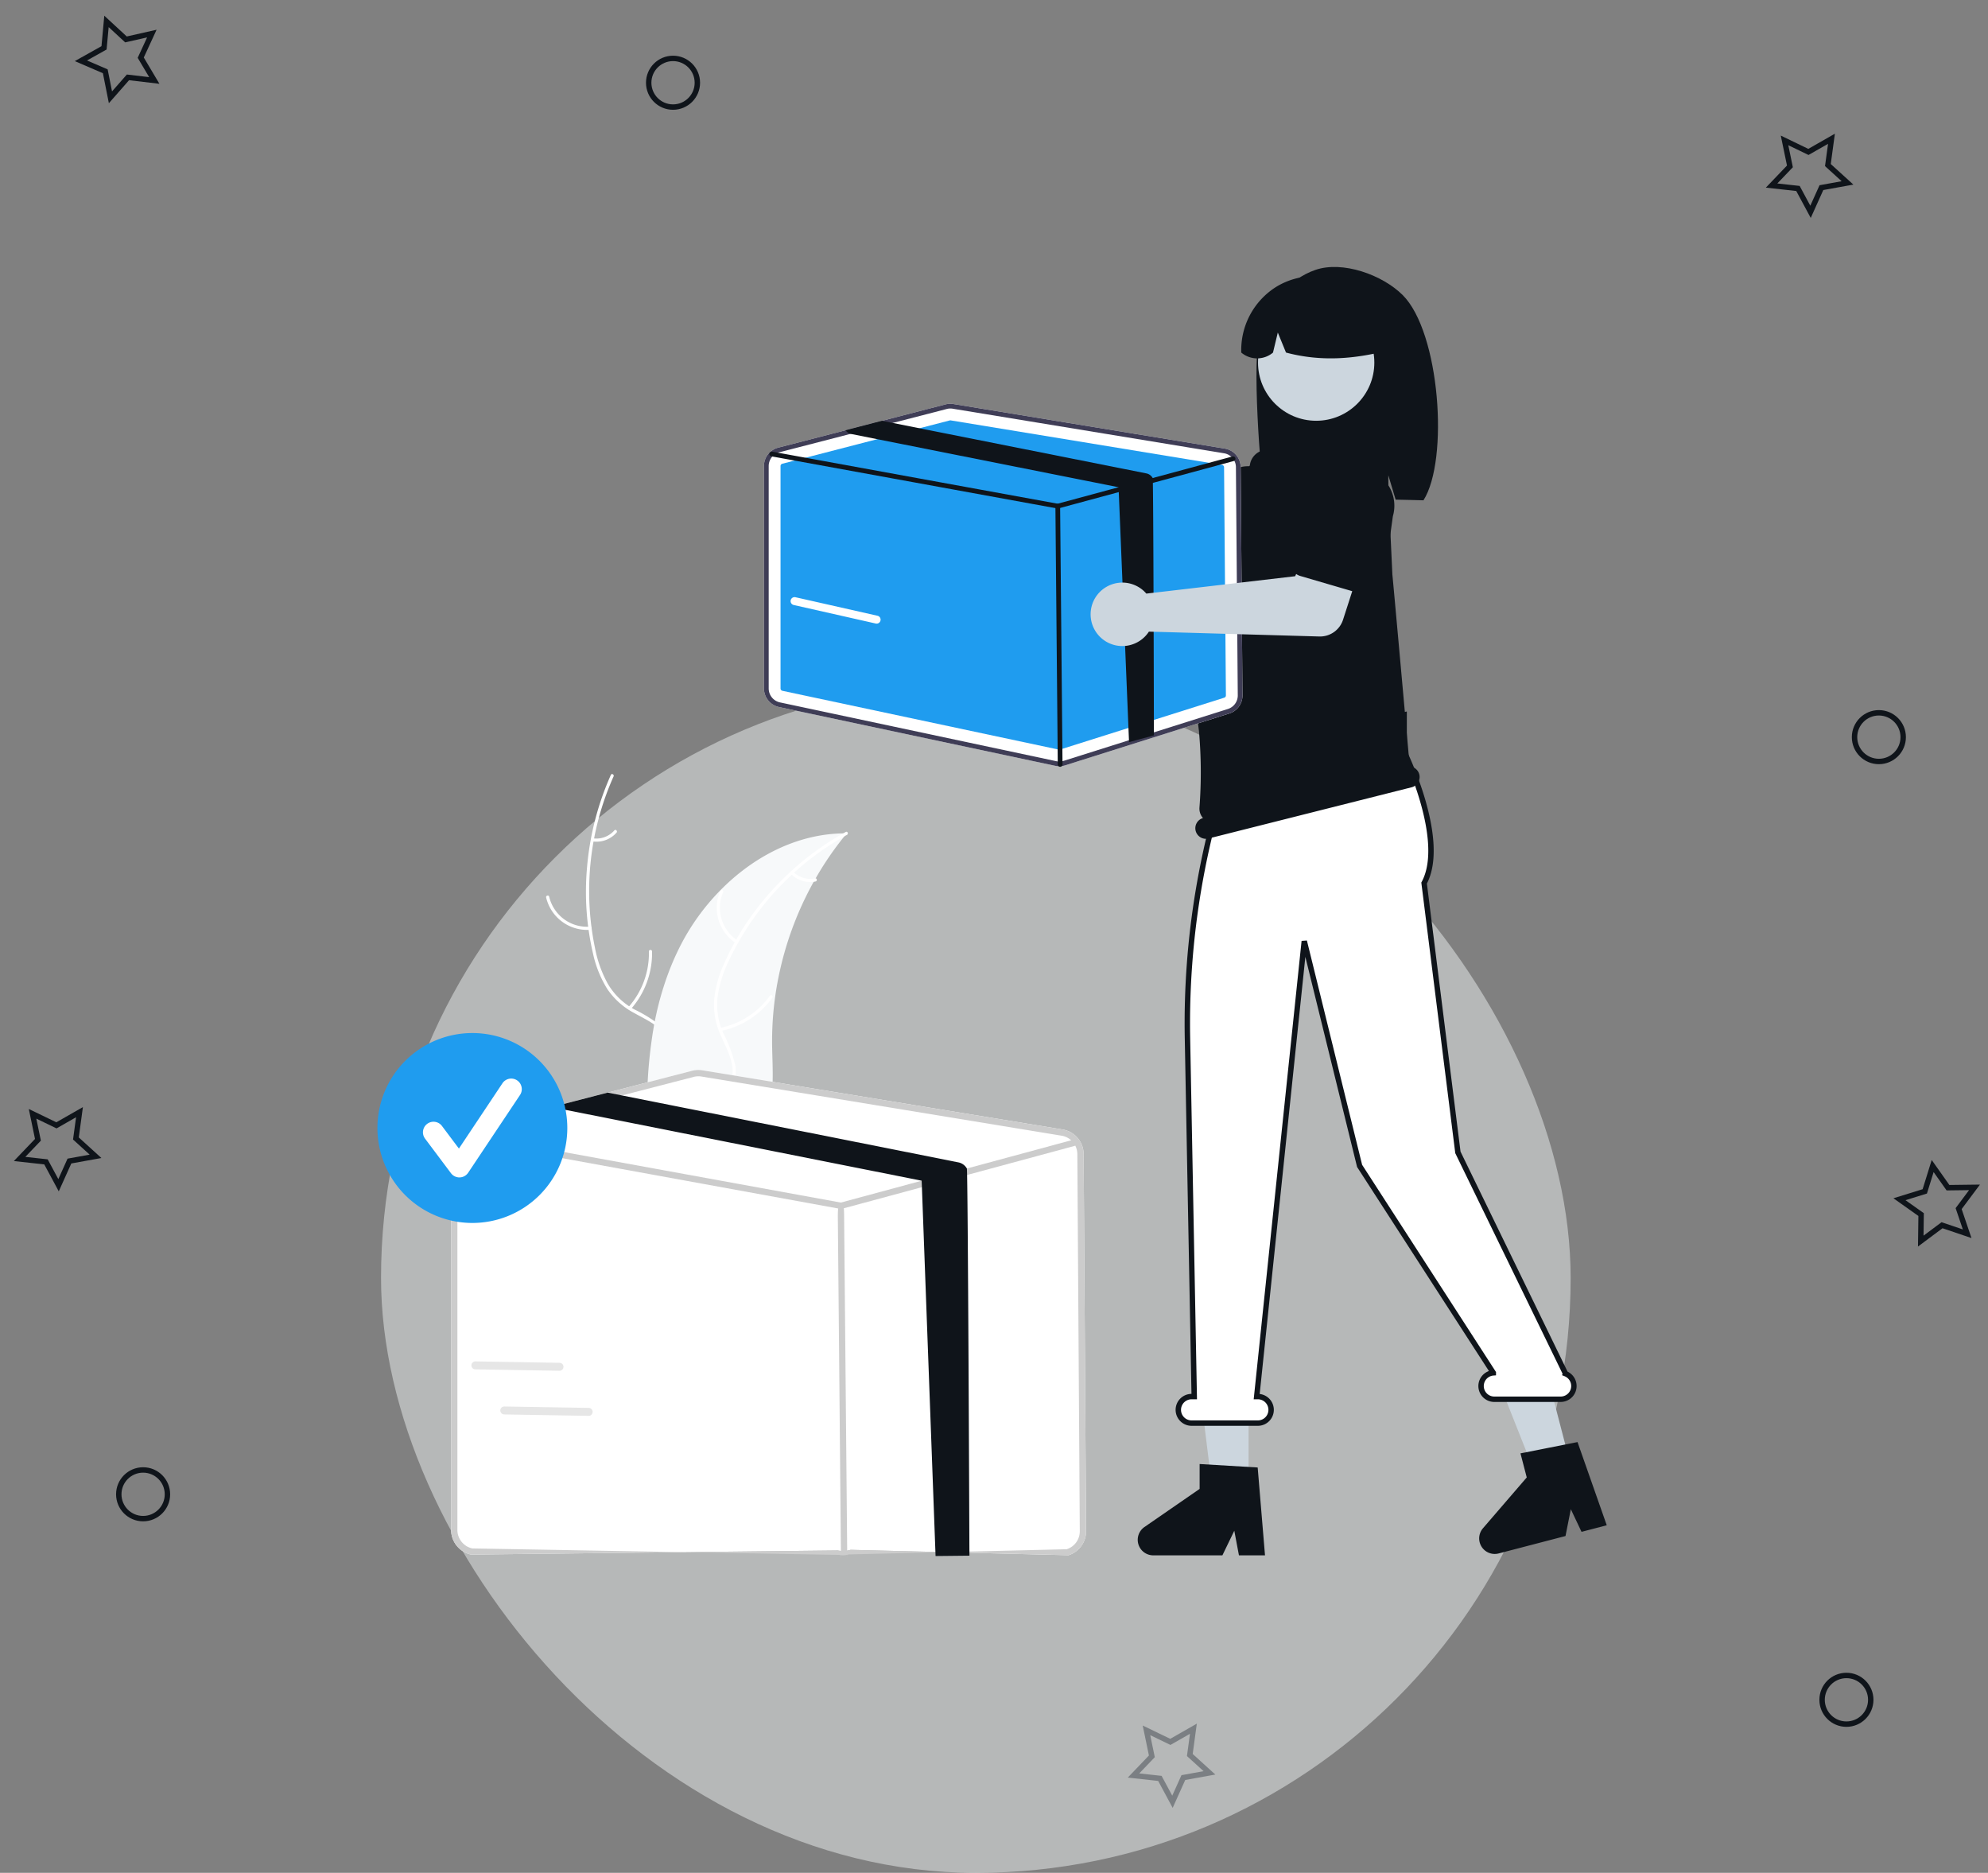 <svg xmlns="http://www.w3.org/2000/svg" width="367.648" height="346.3" viewBox="0 0 367.648 346.3">
  <rect x="0" y="0" width="367.648" height="346.3" fill="#808080" stroke="none"/>
  <g id="Group_13116" data-name="Group 13116" transform="translate(-33.534 -116.7)">
    <g id="Group_13106" data-name="Group 13106">
      <g id="star-filled" transform="translate(43.107 120.922) rotate(-21)" fill="none">
        <path d="M9.541,2.25l-2.5,5.074-5.6.809,4.05,3.951-.957,5.574,5.008-2.631,5.008,2.631-.958-5.575,4.05-3.946-5.6-.814Z" stroke="none"/>
        <path d="M 9.541 4.51 L 7.7 8.239 L 3.589 8.833 L 6.565 11.736 L 5.861 15.831 L 9.541 13.898 L 13.22 15.831 L 12.516 11.735 L 15.492 8.836 L 11.38 8.238 L 9.541 4.51 M 9.541 2.25 L 12.045 7.324 L 17.641 8.139 L 13.591 12.084 L 14.549 17.659 L 9.541 15.028 L 4.533 17.659 L 5.49 12.085 L 1.44 8.133 L 7.037 7.324 L 9.541 2.25 Z" stroke="none" fill="#0f141a"/>
      </g>
      <g id="star-filled-2" data-name="star-filled" transform="translate(42.214 314.208) rotate(34)" fill="none">
        <path d="M9.541,2.25l-2.5,5.074-5.6.809,4.05,3.951-.957,5.574,5.008-2.631,5.008,2.631-.958-5.575,4.05-3.946-5.6-.814Z" stroke="none"/>
        <path d="M 9.541 4.51 L 7.7 8.239 L 3.589 8.833 L 6.565 11.736 L 5.861 15.831 L 9.541 13.898 L 13.22 15.831 L 12.516 11.735 L 15.492 8.836 L 11.38 8.238 L 9.541 4.51 M 9.541 2.25 L 12.045 7.324 L 17.641 8.139 L 13.591 12.084 L 14.549 17.659 L 9.541 15.028 L 4.533 17.659 L 5.49 12.085 L 1.44 8.133 L 7.037 7.324 L 9.541 2.25 Z" stroke="none" fill="#0f141a"/>
      </g>
      <g id="star-filled-3" data-name="star-filled" transform="translate(366.214 134.221) rotate(34)" fill="none">
        <path d="M9.541,2.25l-2.5,5.074-5.6.809,4.05,3.951-.957,5.574,5.008-2.631,5.008,2.631-.958-5.575,4.05-3.946-5.6-.814Z" stroke="none"/>
        <path d="M 9.541 4.51 L 7.7 8.239 L 3.589 8.833 L 6.565 11.736 L 5.861 15.831 L 9.541 13.898 L 13.22 15.831 L 12.516 11.735 L 15.492 8.836 L 11.38 8.238 L 9.541 4.51 M 9.541 2.25 L 12.045 7.324 L 17.641 8.139 L 13.591 12.084 L 14.549 17.659 L 9.541 15.028 L 4.533 17.659 L 5.49 12.085 L 1.44 8.133 L 7.037 7.324 L 9.541 2.25 Z" stroke="none" fill="#0f141a"/>
      </g>
      <g id="star-filled-4" data-name="star-filled" transform="translate(248.214 428.208) rotate(34)" fill="none">
        <path d="M9.541,2.25l-2.5,5.074-5.6.809,4.05,3.951-.957,5.574,5.008-2.631,5.008,2.631-.958-5.575,4.05-3.946-5.6-.814Z" stroke="none"/>
        <path d="M 9.541 4.51 L 7.7 8.239 L 3.589 8.833 L 6.565 11.736 L 5.861 15.831 L 9.541 13.898 L 13.22 15.831 L 12.516 11.735 L 15.492 8.836 L 11.38 8.238 L 9.541 4.51 M 9.541 2.25 L 12.045 7.324 L 17.641 8.139 L 13.591 12.084 L 14.549 17.659 L 9.541 15.028 L 4.533 17.659 L 5.49 12.085 L 1.44 8.133 L 7.037 7.324 L 9.541 2.25 Z" stroke="none" fill="#0f141a"/>
      </g>
      <g id="star-filled-5" data-name="star-filled" transform="translate(380.996 330.456) rotate(-9)" fill="none">
        <path d="M9.541,2.25l-2.5,5.074-5.6.809,4.05,3.951-.957,5.574,5.008-2.631,5.008,2.631-.958-5.575,4.05-3.946-5.6-.814Z" stroke="none"/>
        <path d="M 9.541 4.51 L 7.7 8.239 L 3.589 8.833 L 6.565 11.736 L 5.861 15.831 L 9.541 13.898 L 13.22 15.831 L 12.516 11.735 L 15.492 8.836 L 11.38 8.238 L 9.541 4.51 M 9.541 2.25 L 12.045 7.324 L 17.641 8.139 L 13.591 12.084 L 14.549 17.659 L 9.541 15.028 L 4.533 17.659 L 5.49 12.085 L 1.44 8.133 L 7.037 7.324 L 9.541 2.25 Z" stroke="none" fill="#0f141a"/>
      </g>
      <g id="Ellipse_572" data-name="Ellipse 572" transform="translate(153 127)" fill="none" stroke="#0f141a" stroke-width="1">
        <circle cx="5" cy="5" r="5" stroke="none"/>
        <circle cx="5" cy="5" r="4.5" fill="none"/>
      </g>
      <g id="Ellipse_573" data-name="Ellipse 573" transform="translate(55 388)" fill="none" stroke="#0f141a" stroke-width="1">
        <circle cx="5" cy="5" r="5" stroke="none"/>
        <circle cx="5" cy="5" r="4.5" fill="none"/>
      </g>
      <g id="Ellipse_574" data-name="Ellipse 574" transform="translate(370 426)" fill="none" stroke="#0f141a" stroke-width="1">
        <circle cx="5" cy="5" r="5" stroke="none"/>
        <circle cx="5" cy="5" r="4.5" fill="none"/>
      </g>
      <g id="Ellipse_575" data-name="Ellipse 575" transform="translate(376 248)" fill="none" stroke="#0f141a" stroke-width="1">
        <circle cx="5" cy="5" r="5" stroke="none"/>
        <circle cx="5" cy="5" r="4.5" fill="none"/>
      </g>
    </g>
    <rect id="Rectangle_7976" data-name="Rectangle 7976" width="220" height="220" rx="110" transform="translate(104 243)" fill="#eff3f4" opacity="0.48"/>
    <g id="undraw_order_delivered_re_v4ab" transform="translate(62 166.064)">
      <path id="Path_21178" data-name="Path 21178" d="M458.722,398.009a51.909,51.909,0,0,0-3.427,31.753,22.353,22.353,0,0,0,2.367,6.592,12.821,12.821,0,0,0,4.843,4.7,26.535,26.535,0,0,1,5.42,3.446,7.85,7.85,0,0,1,2.311,5.99,20.4,20.4,0,0,1-2.26,7.8c-1.248,2.746-2.589,5.578-2.508,8.665.01.374-.571.367-.581-.006-.141-5.371,3.742-9.684,4.607-14.837a7.95,7.95,0,0,0-1.605-6.809c-1.478-1.63-3.555-2.538-5.436-3.6a13.681,13.681,0,0,1-4.907-4.417,20.666,20.666,0,0,1-2.612-6.476,50.359,50.359,0,0,1-1.142-15.7,52.829,52.829,0,0,1,4.43-17.388C458.376,397.37,458.873,397.671,458.722,398.009Z" transform="translate(-373.719 -303.804)" fill="#fff"/>
      <path id="Path_21179" data-name="Path 21179" d="M446.714,449.725a7.788,7.788,0,0,1-8.125-5.974c-.085-.364.477-.513.562-.149a7.211,7.211,0,0,0,7.569,5.541C447.092,449.117,447.084,449.7,446.714,449.725Z" transform="translate(-366.056 -327.165)" fill="#fff"/>
      <path id="Path_21180" data-name="Path 21180" d="M469.611,474.444a15.01,15.01,0,0,0,3.762-10.272c-.008-.374.572-.368.581.006a15.613,15.613,0,0,1-3.937,10.681C469.768,475.138,469.363,474.722,469.611,474.444Z" transform="translate(-381.833 -337.614)" fill="#fff"/>
      <path id="Path_21181" data-name="Path 21181" d="M456.03,420.19a4.408,4.408,0,0,0,3.916-1.47c.245-.283.65.134.406.415a4.94,4.94,0,0,1-4.329,1.636.3.3,0,0,1-.287-.293.292.292,0,0,1,.293-.287Z" transform="translate(-374.8 -314.541)" fill="#fff"/>
      <path id="Path_21182" data-name="Path 21182" d="M513.62,419.929c-.148.181-.3.362-.443.548a58.052,58.052,0,0,0-5.313,7.775c-.124.209-.246.423-.364.636a61.2,61.2,0,0,0-7.141,21.372,59.441,59.441,0,0,0-.545,9.014c.065,4.163.468,8.671-.808,12.5a10.191,10.191,0,0,1-.459,1.175l-20.476,6.524c-.054-.009-.107-.012-.161-.021l-.806.3c-.013-.155-.024-.317-.037-.472-.008-.09-.012-.182-.02-.272,0-.061-.008-.121-.015-.175,0-.02,0-.04,0-.056-.007-.054-.008-.106-.013-.155-.061-.9-.117-1.8-.164-2.711,0,0,0,0,0-.011A87.39,87.39,0,0,1,478,455.268c.038-.2.075-.41.123-.616a56.709,56.709,0,0,1,2.508-8.909,50.124,50.124,0,0,1,2.022-4.653,41.692,41.692,0,0,1,7.569-10.614c6.108-6.217,14.137-10.412,22.741-10.544C513.183,419.93,513.4,419.928,513.62,419.929Z" transform="translate(-385.488 -315.205)" fill="#f7f9fa"/>
      <path id="Path_21183" data-name="Path 21183" d="M513.987,419.892a51.908,51.908,0,0,0-21.853,23.29,22.353,22.353,0,0,0-2.079,6.688,12.821,12.821,0,0,0,1.039,6.667,26.53,26.53,0,0,1,2.253,6.015,7.85,7.85,0,0,1-1.761,6.174,20.4,20.4,0,0,1-6.5,4.864c-2.65,1.441-5.425,2.895-7.219,5.408-.217.3-.677-.051-.46-.355,3.121-4.373,8.818-5.479,12.612-9.073a7.95,7.95,0,0,0,2.818-6.4c-.2-2.191-1.311-4.167-2.171-6.15a13.681,13.681,0,0,1-1.259-6.481,20.665,20.665,0,0,1,1.814-6.743,50.36,50.36,0,0,1,8.54-13.222,52.83,52.83,0,0,1,14.006-11.217c.327-.18.543.359.218.538Z" transform="translate(-385.818 -314.893)" fill="#fff"/>
      <path id="Path_21184" data-name="Path 21184" d="M506.488,451.108a7.788,7.788,0,0,1-2.891-9.661c.151-.342.69-.123.538.22a7.211,7.211,0,0,0,2.707,8.981c.314.2-.042.661-.355.46Z" transform="translate(-398.86 -326.085)" fill="#fff"/>
      <path id="Path_21185" data-name="Path 21185" d="M504,487.017a15.01,15.01,0,0,0,9.188-5.936c.219-.3.678.051.46.355a15.613,15.613,0,0,1-9.574,6.158c-.367.074-.44-.5-.075-.576Z" transform="translate(-399.278 -346.315)" fill="#fff"/>
      <path id="Path_21186" data-name="Path 21186" d="M531.391,434.431a4.408,4.408,0,0,0,4.012,1.184c.366-.078.438.5.075.576a4.94,4.94,0,0,1-4.441-1.3.3.3,0,0,1-.053-.407A.292.292,0,0,1,531.391,434.431Z" transform="translate(-413.125 -322.566)" fill="#fff"/>
      <path id="Path_21187" data-name="Path 21187" d="M605.559,270.715a5.879,5.879,0,0,1,.134.917l24.007,13.85,5.835-3.359,6.221,8.144L632,297.217a4.471,4.471,0,0,1-5.364-.131l-24.756-19.53a5.866,5.866,0,1,1,3.675-6.841Z" transform="translate(-445.263 -236.843)" fill="#ffb6b6"/>
      <path id="Path_21188" data-name="Path 21188" d="M667.452,292.921a2.512,2.512,0,0,1,1.254-1.677L679.79,285.2a6.984,6.984,0,0,1,8.444,11.127l-8.883,9.024a2.515,2.515,0,0,1-3.8-.25l-7.648-10.14A2.512,2.512,0,0,1,667.452,292.921Z" transform="translate(-482.682 -245.812)" fill="#3f3d56"/>
      <path id="Path_21189" data-name="Path 21189" d="M707.2,218.338c1.595-5.082,5.221-9.744,10.237-11.462s12.36.9,16.13,4.657c6.9,6.874,8.58,30.488,3.842,37.95-.943-.05-4.195-.087-5.149-.123l-1.349-4.5v4.453c-7.446-.23-15.2-.086-22.954.063C707.261,244.1,705.6,223.42,707.2,218.338Z" transform="translate(-502.628 -206.338)" fill="#0f141a"/>
      <path id="Path_21190" data-name="Path 21190" d="M402.465,432.341h-6.791l-3.231-26.2h10.023Z" transform="translate(-200.027 -207.012)" fill="#ccd6de"/>
      <path id="Path_21191" data-name="Path 21191" d="M517.186,424.609l-6.571,1.713-9.734-24.533,9.7-2.527Z" transform="translate(-255.298 -203.503)" fill="#ccd6de"/>
      <path id="Path_21192" data-name="Path 21192" d="M427.777,128.233l1.539,4-.308,4-30.116,10.431,1.494-17.51,3.385-4Z" transform="translate(-203.315 -63.791)" fill="#ffb6b6"/>
      <circle id="Ellipse_512" data-name="Ellipse 512" cx="10.756" cy="10.756" r="10.756" transform="translate(204.184 6.924)" fill="#ccd6de"/>
      <path id="Path_21193" data-name="Path 21193" d="M707.245,211.778a13.51,13.51,0,0,1,20.541,11.791c-5.863,1.5-12.112,2.125-18.733.361l-1.514-3.7-.892,3.707a4.551,4.551,0,0,1-5.866-.008A13.8,13.8,0,0,1,707.245,211.778Z" transform="translate(-499.695 -208.104)" fill="#0f141a"/>
      <path id="Path_21194" data-name="Path 21194" d="M685.274,674.657h-4.819l-.86-4.55-2.2,4.55H664.61a2.873,2.873,0,0,1-1.633-5.237l10.207-7.049v-4.6l10.736.641Z" transform="translate(-479.798 -436.432)" fill="#0f141a"/>
      <path id="Path_21195" data-name="Path 21195" d="M814.117,664.881l-4.663,1.216-1.98-4.186-.984,4.958-12.368,3.224a2.873,2.873,0,0,1-2.9-4.656l8.1-9.4-1.16-4.451,10.55-2.088Z" transform="translate(-545.441 -432.218)" fill="#0f141a"/>
      <path id="Path_21196" data-name="Path 21196" d="M748.763,497.046l-19.907-40.914-6.249-49.8c4.309-8-3.693-24.284-3.693-24.284v-6.836l-31,5.848h0a148.794,148.794,0,0,0-9.067,54.025l1.249,66.2h-.392a2.452,2.452,0,1,0,0,4.9h12.258a2.452,2.452,0,0,0,0-4.9h-.316l8.8-84.213,10.232,41.557,24.726,38.263a2.445,2.445,0,0,0,.2,4.883h12.258a2.449,2.449,0,0,0,.9-4.726Z" transform="translate(-487.708 -292.413)" fill="#fff" stroke="#0f141a" stroke-width="1"/>
      <path id="Path_21197" data-name="Path 21197" d="M724.876,335.308h0a1.955,1.955,0,0,0-1.768-1.468c-.409-4.671-3.108-34.629-3.211-35.508l0-.037-.782-16.7a2.469,2.469,0,0,0-2.306-2.349l-4.129-.27a.218.218,0,0,1-.211-.218,3.472,3.472,0,0,0-3.472-3.472H696.77a3.251,3.251,0,0,0-3.224,2.846.216.216,0,0,1-.22.194h0a5.807,5.807,0,0,0-5.842,4.817c-1.671,9.723-5.02,31.791-3.364,44.06a85.961,85.961,0,0,1,.1,14.268,2.63,2.63,0,0,0,.655,1.907,1.957,1.957,0,0,0-1.356,2.357h0a1.961,1.961,0,0,0,2.381,1.422l37.559-9.468A1.961,1.961,0,0,0,724.876,335.308Z" transform="translate(-490.868 -241.481)" fill="#0f141a"/>
      <path id="Path_21198" data-name="Path 21198" d="M519.73,524.724a4.64,4.64,0,0,0-3.9-4.551l-66.59-10.935a4.64,4.64,0,0,0-1.919.085l-15.606,4.035-8.954,2.318-16.524,4.272a4.655,4.655,0,0,0-3.485,4.5V594.23a4.675,4.675,0,0,0,3.682,4.547l67.827-.768a4.517,4.517,0,0,0,.969.1,4.642,4.642,0,0,0,1.4-.213l40.3,1a4.633,4.633,0,0,0,3.252-4.473Z" transform="translate(-347.796 -360.694)" fill="#fff"/>
      <path id="Path_21199" data-name="Path 21199" d="M519.73,524.724a4.64,4.64,0,0,0-3.9-4.551l-66.59-10.935a4.64,4.64,0,0,0-1.919.085l-15.606,4.035-8.954,2.318-16.524,4.272a4.655,4.655,0,0,0-3.485,4.5V594.23a4.675,4.675,0,0,0,3.682,4.547l67.827-.768a4.517,4.517,0,0,0,.969.1,4.642,4.642,0,0,0,1.4-.213l40.3,1a4.633,4.633,0,0,0,3.252-4.473Zm-3.148,73.066-40.3.959a3.538,3.538,0,0,1-1.775.085l-67.83-1.193a3.507,3.507,0,0,1-2.76-3.411V524.453a3.493,3.493,0,0,1,2.287-3.275,2.918,2.918,0,0,1,.326-.1l17.482-4.52,10.338-2.675,13.265-3.43a3.326,3.326,0,0,1,.872-.112,3.444,3.444,0,0,1,.566.046l66.59,10.935a3.471,3.471,0,0,1,2.923,3.411l.454,69.7a3.476,3.476,0,0,1-2.438,3.357Z" transform="translate(-347.796 -360.694)" fill="#ccc"/>
      <path id="Path_21200" data-name="Path 21200" d="M519.587,535.354a.506.506,0,0,1-.147.066l-19.587,5.295-6.1,1.647-17.342,4.686a.672.672,0,0,1-.151.019.937.937,0,0,1-.1-.008l-69.927-12.749-.233-.043a.583.583,0,1,1,.209-1.147l1.407.256L476.24,545.89l14.947-4.039,8.361-2.26,19.284-5.214.306-.081a.584.584,0,0,1,.678.318.454.454,0,0,1,.035.093A.583.583,0,0,1,519.587,535.354Z" transform="translate(-349.205 -372.894)" fill="#ccc"/>
      <path id="Path_21201" data-name="Path 21201" d="M549.782,623.745c-.319,0-.578-.257-.581,1.385l-.581-63.377c0-2.282.255-2.545.576-2.548h.005c.319,0,.578.257.581,2.537l.581,63.377c0-1.64-.255-1.378-.576-1.374Z" transform="translate(-422.143 -386.194)" fill="#ccc"/>
      <path id="Path_21202" data-name="Path 21202" d="M519.411,603.329l-6.262.066-2.57-69.4L445,520.952a1.505,1.505,0,0,1-.19-.047,2.312,2.312,0,0,1-1.248-.88l8.954-2.318,2.632.523,62.222,12.377a2.313,2.313,0,0,1,1.566,1.132C519.133,532.077,519.407,602.926,519.411,603.329Z" transform="translate(-368.597 -365.043)" fill="#0f141a"/>
      <path id="Path_21203" data-name="Path 21203" d="M608.913,269.646a3.5,3.5,0,0,0-2.936-3.43l-50.186-8.241a3.5,3.5,0,0,0-1.446.064l-11.761,3.041-6.748,1.747-12.454,3.219a3.508,3.508,0,0,0-2.626,3.395v41.133A3.524,3.524,0,0,0,523.531,314l51.118,10.876a3.4,3.4,0,0,0,.73.076,3.5,3.5,0,0,0,1.055-.161L606.8,315.2a3.491,3.491,0,0,0,2.451-3.371Z" transform="translate(-407.94 -232.633)" fill="#fff"/>
      <path id="Path_21204" data-name="Path 21204" d="M558.412,264.184a.424.424,0,0,0-.109.014l-30.964,8.007a.438.438,0,0,0-.328.424v41.132a.44.44,0,0,0,.346.428l51.118,10.876a.441.441,0,0,0,.223-.011l30.371-9.591a.435.435,0,0,0,.305-.421l-.34-42.184a.437.437,0,0,0-.367-.428l-50.186-8.241a.458.458,0,0,0-.071-.006Z" transform="translate(-411.129 -235.822)" fill="#1f9cef"/>
      <path id="Path_21205" data-name="Path 21205" d="M608.913,269.646a3.5,3.5,0,0,0-2.936-3.43l-50.186-8.241a3.5,3.5,0,0,0-1.446.064l-11.761,3.041-6.748,1.747-12.454,3.219a3.508,3.508,0,0,0-2.626,3.395v41.133A3.524,3.524,0,0,0,523.531,314l51.118,10.876a3.4,3.4,0,0,0,.73.076,3.5,3.5,0,0,0,1.055-.161L606.8,315.2a3.491,3.491,0,0,0,2.451-3.371Zm-2.372,44.72-30.37,9.591a2.666,2.666,0,0,1-1.338.064l-51.121-10.876a2.643,2.643,0,0,1-2.08-2.571V269.441a2.632,2.632,0,0,1,1.724-2.469,2.18,2.18,0,0,1,.245-.076l13.175-3.406,7.791-2.016,10-2.585a2.5,2.5,0,0,1,.657-.085,2.6,2.6,0,0,1,.427.035l50.186,8.241a2.616,2.616,0,0,1,2.2,2.571l.342,42.184a2.62,2.62,0,0,1-1.838,2.53Z" transform="translate(-407.94 -232.633)" fill="#3f3d56"/>
      <path id="Path_21206" data-name="Path 21206" d="M608.807,277.657a.382.382,0,0,1-.111.05L593.934,281.7l-4.6,1.242-13.07,3.532a.5.5,0,0,1-.114.015.71.71,0,0,1-.079-.006l-52.7-9.608-.175-.032a.44.44,0,1,1,.158-.865l1.06.193,51.719,9.43,11.265-3.044,6.3-1.7,14.534-3.929.231-.061a.44.44,0,0,1,.511.24.35.35,0,0,1,.026.07.439.439,0,0,1-.2.488Z" transform="translate(-409.002 -241.828)" fill="#0f141a"/>
      <path id="Path_21207" data-name="Path 21207" d="M631.562,344.273a.438.438,0,0,1-.438-.434l-.438-47.764a.438.438,0,0,1,.434-.442h0a.438.438,0,0,1,.438.434L632,343.831a.438.438,0,0,1-.434.442Z" transform="translate(-463.972 -251.851)" fill="#0f141a"/>
      <path id="Path_21208" data-name="Path 21208" d="M608.549,322.521l-4.6,1.242-1.937-47.127L552.6,266.8a1.144,1.144,0,0,1-.143-.035,1.742,1.742,0,0,1-.941-.663l6.748-1.747,1.984.394,46.893,9.328a1.743,1.743,0,0,1,1.18.853C608.464,275.187,608.546,322.217,608.549,322.521Z" transform="translate(-423.617 -235.91)" fill="#0f141a"/>
      <path id="Path_21209" data-name="Path 21209" d="M653.611,319.1a5.887,5.887,0,0,1,.654.656l27.529-3.215,2.677-6.178,9.852,2.822-3.677,11.4a4.471,4.471,0,0,1-4.382,3.1l-31.519-.9a5.866,5.866,0,1,1-1.134-7.682Z" transform="translate(-470.738 -259.36)" fill="#ccd6de"/>
      <path id="Path_21210" data-name="Path 21210" d="M719.573,300.723a2.512,2.512,0,0,1,.006-2.094l5.289-11.46a6.984,6.984,0,1,1,13.416,3.889L736.542,303.6a2.515,2.515,0,0,1-3.2,2.067L721.155,302.1A2.512,2.512,0,0,1,719.573,300.723Z" transform="translate(-509.162 -244.967)" fill="#0f141a"/>
      <path id="Path_21267" data-name="Path 21267" d="M17.558,0A17.558,17.558,0,1,1,0,17.558,17.558,17.558,0,0,1,17.558,0Z" transform="translate(41.333 141.649)" fill="#1f9cef"/>
      <path id="Path_21212" data-name="Path 21212" d="M398.88,530.688a1.953,1.953,0,0,1-1.562-.781l-4.79-6.387a1.953,1.953,0,0,1,3.125-2.344l3.134,4.178,8.049-12.073a1.953,1.953,0,0,1,3.25,2.167L400.5,529.818a1.954,1.954,0,0,1-1.571.869Z" transform="translate(-342.384 -362.343)" fill="#fff"/>
      <path id="Path_21213" data-name="Path 21213" d="M546.691,335.741a.742.742,0,0,1-.162-.018l-15.2-3.432a.736.736,0,0,1,.324-1.435l15.2,3.432a.736.736,0,0,1-.161,1.453Z" transform="translate(-413.037 -269.795)" fill="#fff"/>
      <path id="Path_21214" data-name="Path 21214" d="M426.834,620.788a.743.743,0,0,1-.163.015l-15.58-.262a.736.736,0,0,1,.024-1.471l15.58.262a.736.736,0,0,1,.138,1.456Z" transform="translate(-351.676 -416.707)" fill="#e6e6e6"/>
      <path id="Path_21215" data-name="Path 21215" d="M437.834,637.788a.735.735,0,0,1-.163.015l-15.58-.262a.736.736,0,1,1,.024-1.471l15.58.262a.736.736,0,0,1,.138,1.456Z" transform="translate(-357.283 -425.371)" fill="#e6e6e6"/>
    </g>
  </g>
</svg>

